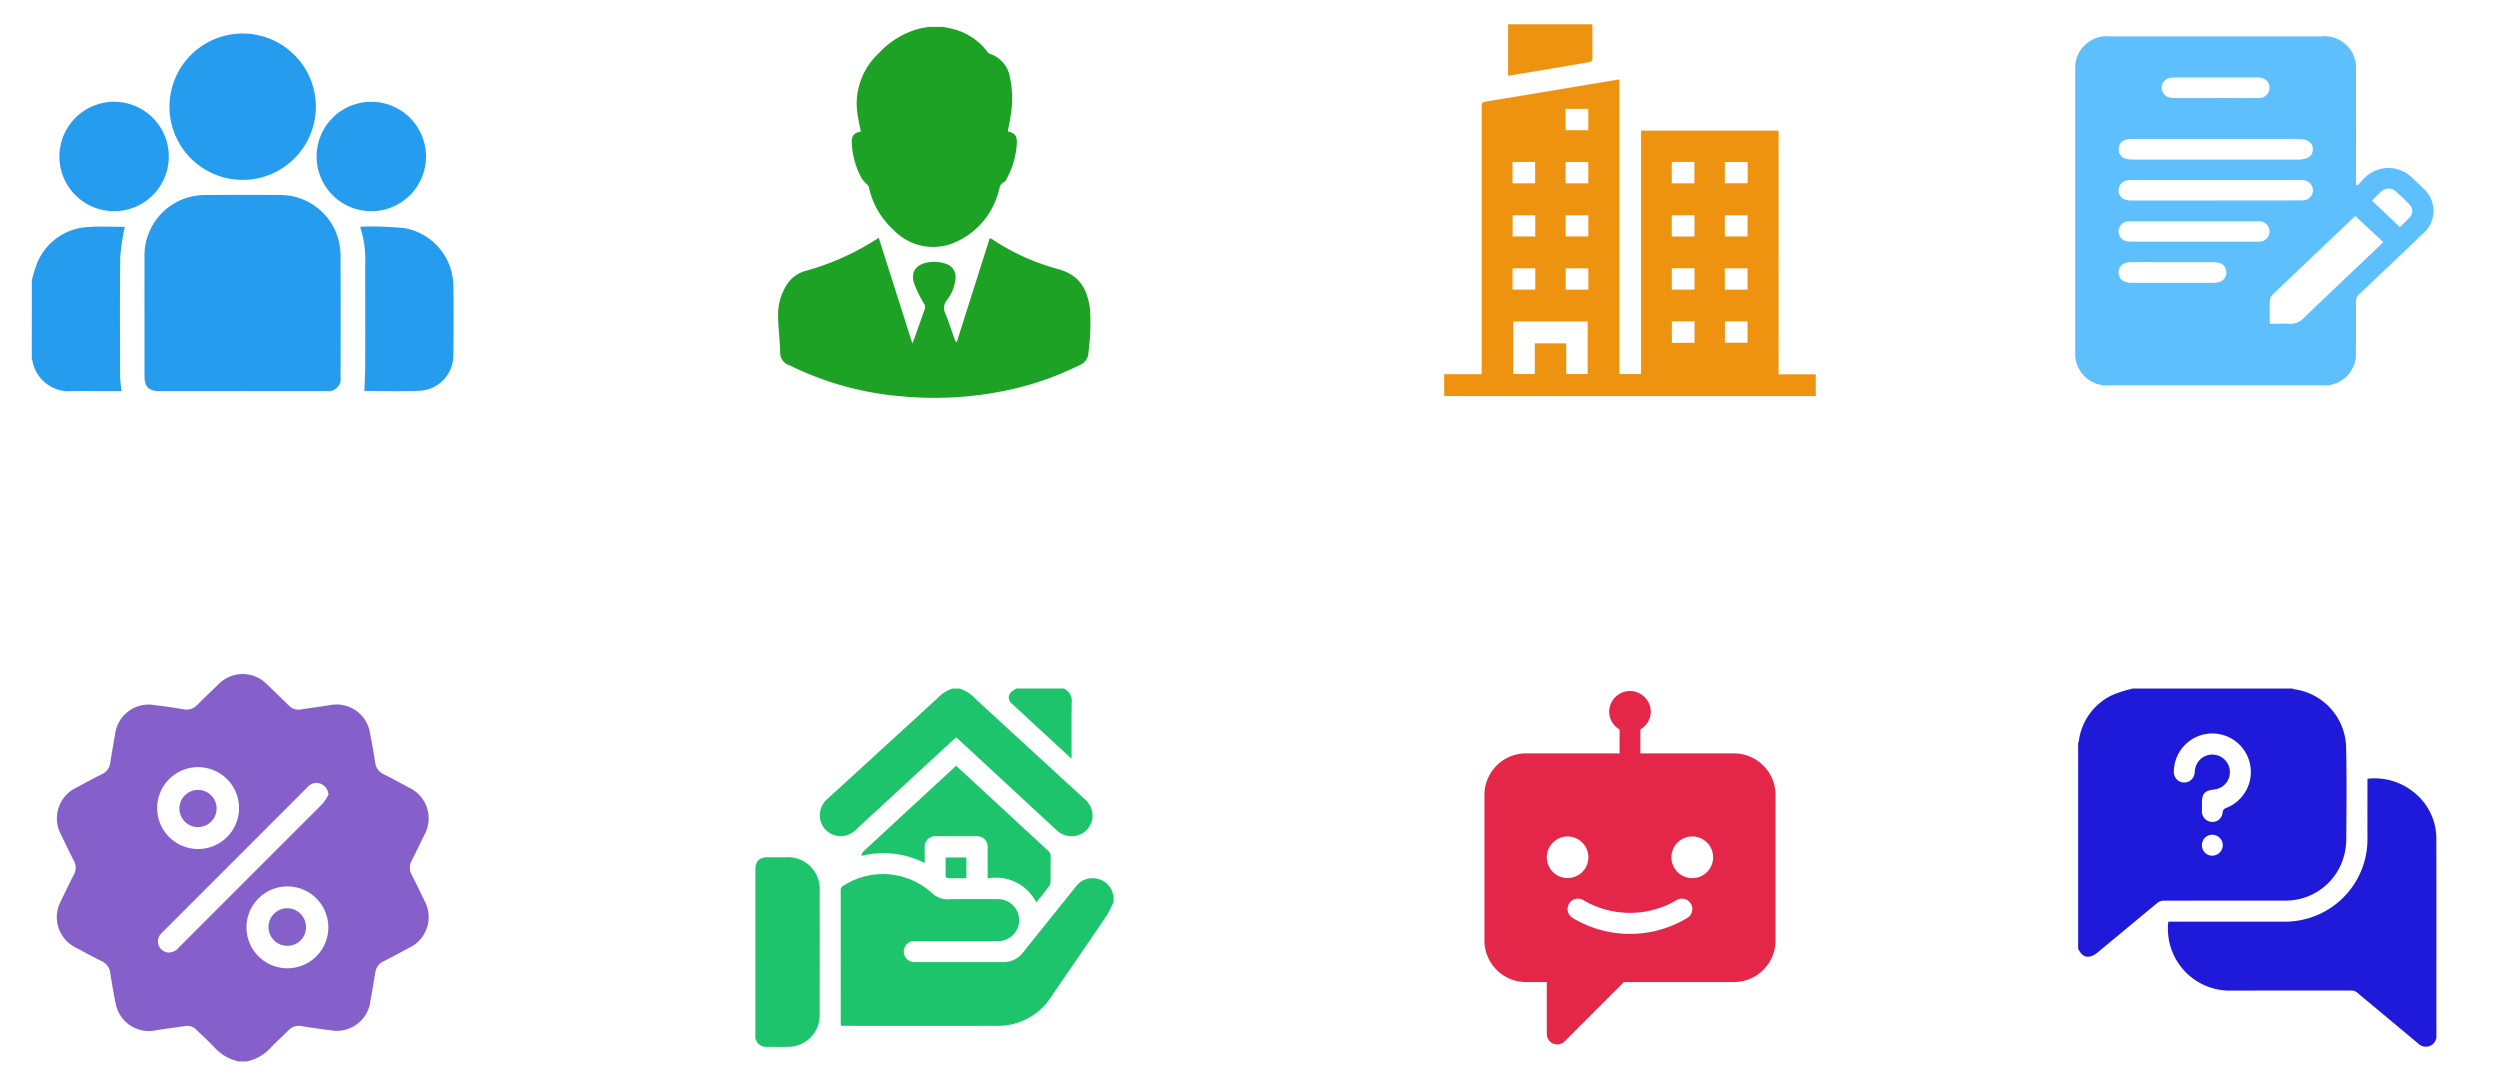 <svg xmlns="http://www.w3.org/2000/svg" xmlns:xlink="http://www.w3.org/1999/xlink" width="206" height="89" viewBox="0 0 206 89">
  <defs>
    <clipPath id="clip-path">
      <rect id="Rectangle_21523" data-name="Rectangle 21523" width="29.52" height="28.747" fill="none"/>
    </clipPath>
  </defs>
  <g id="Group_23581" data-name="Group 23581" transform="translate(-1422 40)">
    <g id="Component_1_1" data-name="Component 1 – 1" transform="translate(1479 14)">
      <rect id="Rectangle_21524" data-name="Rectangle 21524" width="40" height="35" fill="none"/>
      <g id="Group_23570" data-name="Group 23570" transform="translate(158.283 -277.909)">
        <path id="Path_80579" data-name="Path 80579" d="M126.417,997.745a10.451,10.451,0,0,1-.6,1.166c-1.507,2.226-3.034,4.439-4.552,6.658a5.185,5.185,0,0,1-4.511,2.381q-6.254.01-12.509,0h-.3c0-.115-.014-.208-.014-.3V996.813a.412.412,0,0,1,.223-.412,6.012,6.012,0,0,1,7.311.62,1.858,1.858,0,0,0,1.35.5c1.344-.027,2.69-.018,4.035-.006a1.728,1.728,0,1,1,0,3.454c-1.076.007-2.152,0-3.228,0h-3.574a.865.865,0,1,0-.011,1.727H117.3a2,2,0,0,0,1.65-.788c1.438-1.8,2.887-3.594,4.329-5.393a1.687,1.687,0,0,1,1.742-.694,1.649,1.649,0,0,1,1.35,1.331c.006.025.031.045.048.068Z" transform="translate(-249.94 -699.513)" fill="#1ec46b"/>
        <path id="Path_80580" data-name="Path 80580" d="M96.341,825.66a3.044,3.044,0,0,1,1.265.811q4.464,4.111,8.94,8.208a2.047,2.047,0,0,1,.688,1.006,1.693,1.693,0,0,1-.761,1.891,1.772,1.772,0,0,1-2.109-.218q-2.234-2.064-4.465-4.131l-3.639-3.368c-.062-.058-.128-.112-.205-.179-.085.074-.166.139-.242.209l-8.051,7.429a1.728,1.728,0,0,1-2.946-1.3A1.861,1.861,0,0,1,85.5,834.7q2.336-2.123,4.659-4.26c1.453-1.33,2.912-2.654,4.358-3.992a3.013,3.013,0,0,1,1.244-.792Z" transform="translate(-232.549 -545.014)" fill="#1ec46b"/>
        <path id="Path_80581" data-name="Path 80581" d="M262.341,825.66a1.108,1.108,0,0,1,.643,1.16c-.025,1.516-.009,3.033-.009,4.617-.113-.1-.187-.163-.26-.229l-4.66-4.3a.626.626,0,0,1,.037-1.036,3.341,3.341,0,0,1,.327-.216Z" transform="translate(-389.958 -545.014)" fill="#1ec46b"/>
        <path id="Path_80582" data-name="Path 80582" d="M25.849,987.8v-6.742c0-.756.312-1.069,1.063-1.07h1.527a2.607,2.607,0,0,1,2.713,2.727q.006,4.711,0,9.422v.836a2.6,2.6,0,0,1-2.627,2.638c-.576.012-1.152.006-1.729,0a.872.872,0,0,1-.946-.954q0-3.429,0-6.857" transform="translate(-178.892 -685.443)" fill="#1ec46b"/>
        <path id="Path_80583" data-name="Path 80583" d="M128.044,904.42a7.48,7.48,0,0,0-5.158-.6l-.064-.061a1.4,1.4,0,0,1,.2-.317q2.97-2.753,5.949-5.5l1.66-1.532c.087.073.161.131.229.2q3.682,3.406,7.366,6.809a.566.566,0,0,1,.2.471c-.012.692,0,1.384-.011,2.075a.754.754,0,0,1-.147.41c-.323.428-.667.841-1.028,1.292a3.712,3.712,0,0,0-4.007-1.977v-2.523a.872.872,0,0,0-.945-.955q-1.643-.007-3.286,0a.878.878,0,0,0-.956.975v1.233" transform="translate(-267.134 -609.398)" fill="#1ec46b"/>
        <path id="Path_80584" data-name="Path 80584" d="M201.715,981.961h-1.481c-.177,0-.232-.085-.23-.25v-1.458h1.709Z" transform="translate(-337.367 -685.688)" fill="#1ec46b"/>
      </g>
    </g>
    <g id="Component_2_1" data-name="Component 2 – 1" transform="translate(1422 -40)">
      <rect id="Rectangle_21525" data-name="Rectangle 21525" width="40" height="35" fill="none"/>
      <g id="Group_23578" data-name="Group 23578" transform="translate(-616.289 220.858)">
        <path id="Path_80569" data-name="Path 80569" d="M1411.83,201.659c.024-.786.066-1.551.068-2.316.008-2.771,0-5.541,0-8.312a8.212,8.212,0,0,0-.377-2.74.557.557,0,0,1-.016-.123c.03-.021.047-.044.064-.044a27.965,27.965,0,0,1,3.55.12,4.878,4.878,0,0,1,4.04,4.737c.035,1.888.028,3.777,0,5.665a2.922,2.922,0,0,1-2.74,3c-1.544.076-3.095.016-4.6.016" transform="translate(-765.515 -390.307)" fill="#269cef"/>
        <g id="Group_23572" data-name="Group 23572" transform="translate(618.909 -218.095)">
          <path id="Path_80566" data-name="Path 80566" d="M1202.61,192.531a10.335,10.335,0,0,1,.45-1.479,4.8,4.8,0,0,1,4.221-2.944c.987-.07,1.982-.012,3-.012-.023.1-.049.178-.062.264a16.735,16.735,0,0,0-.323,2.271c-.036,3.266-.02,6.534-.01,9.8a11.911,11.911,0,0,0,.121,1.2h-1.172c-.995,0-1.99-.026-2.984.006a3.05,3.05,0,0,1-3.207-2.6c0-.02-.024-.037-.037-.055Z" transform="translate(-1202.609 -172.167)" fill="#269cef"/>
          <path id="Path_80567" data-name="Path 80567" d="M1282.33,184.083h-6.818c-.909,0-1.257-.342-1.257-1.238,0-3.279-.007-6.558,0-9.836a4.976,4.976,0,0,1,3.943-4.973,4.736,4.736,0,0,1,1.041-.113c2.058-.01,4.115-.021,6.173,0a4.959,4.959,0,0,1,4.88,3.927,5.317,5.317,0,0,1,.12,1.175q.014,4.952,0,9.9a1.018,1.018,0,0,1-1.17,1.155h-6.919" transform="translate(-1264.968 -154.618)" fill="#269cef"/>
          <path id="Path_80568" data-name="Path 80568" d="M1296.13,65.382a6.03,6.03,0,1,1-6.043,5.973,6.03,6.03,0,0,1,6.043-5.973" transform="translate(-1278.742 -65.382)" fill="#269cef"/>
          <path id="Path_80570" data-name="Path 80570" d="M1229.14,113.284a4.507,4.507,0,1,1-4.455-4.516,4.507,4.507,0,0,1,4.455,4.516" transform="translate(-1217.851 -103.143)" fill="#269cef"/>
          <path id="Path_80571" data-name="Path 80571" d="M1392.6,113.259a4.507,4.507,0,1,1-4.519-4.493,4.507,4.507,0,0,1,4.519,4.493" transform="translate(-1360.118 -103.141)" fill="#269cef"/>
        </g>
      </g>
    </g>
    <g id="Component_3_1" data-name="Component 3 – 1" transform="translate(1422 14)">
      <rect id="Rectangle_21526" data-name="Rectangle 21526" width="40" height="35" fill="none"/>
      <g id="Group_23579" data-name="Group 23579" transform="translate(174.693 243.255)">
        <path id="Path_80576" data-name="Path 80576" d="M15.619,61.3H15a3.667,3.667,0,0,1-2.056-1.2c-.47-.485-.971-.939-1.453-1.412a1.048,1.048,0,0,0-.938-.307c-.791.116-1.584.221-2.373.344A2.789,2.789,0,0,1,4.813,56.4q-.237-1.175-.415-2.361a1.243,1.243,0,0,0-.725-1.009c-.706-.351-1.4-.728-2.093-1.1A2.787,2.787,0,0,1,.328,48.077c.348-.731.7-1.459,1.068-2.18a1.161,1.161,0,0,0,0-1.128c-.362-.712-.71-1.431-1.056-2.152A2.8,2.8,0,0,1,1.612,38.73c.7-.378,1.407-.759,2.12-1.12a1.16,1.16,0,0,0,.657-.919q.186-1.153.395-2.3a2.789,2.789,0,0,1,3.275-2.453c.794.091,1.585.211,2.374.34a1.175,1.175,0,0,0,1.106-.34c.573-.574,1.16-1.132,1.746-1.692a2.783,2.783,0,0,1,4.044,0q.9.861,1.792,1.734a1.075,1.075,0,0,0,.967.313c.791-.117,1.583-.227,2.373-.346a2.786,2.786,0,0,1,3.339,2.32c.161.793.3,1.592.421,2.391a1.2,1.2,0,0,0,.688.965c.7.349,1.377.725,2.064,1.092a2.8,2.8,0,0,1,1.279,3.956c-.336.69-.665,1.384-1.017,2.067a1.2,1.2,0,0,0,0,1.185c.364.711.712,1.431,1.055,2.152a2.784,2.784,0,0,1-1.248,3.846c-.711.386-1.425.769-2.147,1.135a1.161,1.161,0,0,0-.663.914c-.124.768-.257,1.535-.394,2.3a2.8,2.8,0,0,1-3.3,2.46q-1.189-.15-2.374-.34a1.149,1.149,0,0,0-1.077.336c-.461.464-.952.9-1.407,1.37a3.663,3.663,0,0,1-2.056,1.2M22.37,39.309a1.028,1.028,0,0,0-1-.965,1.058,1.058,0,0,0-.754.383Q14.657,44.689,8.7,50.648a1.717,1.717,0,0,0-.208.231.915.915,0,0,0,.731,1.445,1.1,1.1,0,0,0,.829-.426q5.253-5.257,10.51-10.511c.47-.47.953-.929,1.4-1.416a3.92,3.92,0,0,0,.41-.662m-3.39,7.568a3.372,3.372,0,1,0,3.38,3.35,3.372,3.372,0,0,0-3.38-3.35m-7.345-3.084a3.373,3.373,0,1,0-3.38-3.351,3.373,3.373,0,0,0,3.38,3.351" transform="translate(-170 -271.09)" fill="#8560ca"/>
        <path id="Path_80577" data-name="Path 80577" d="M225.168,280.091a1.546,1.546,0,1,1,1.523-1.526,1.521,1.521,0,0,1-1.523,1.526" transform="translate(-376.168 -499.413)" fill="#8560ca"/>
        <path id="Path_80578" data-name="Path 80578" d="M132.309,152.9a1.532,1.532,0,1,1-1.535-1.489,1.532,1.532,0,0,1,1.535,1.489" transform="translate(-289.155 -383.578)" fill="#8560ca"/>
      </g>
    </g>
    <g id="Component_4_1" data-name="Component 4 – 1" transform="translate(1536 -40)">
      <rect id="Rectangle_21527" data-name="Rectangle 21527" width="40" height="35" fill="none"/>
      <g id="Group_23573" data-name="Group 23573" transform="translate(-236.307 262.984)">
        <path id="Path_80574" data-name="Path 80574" d="M626.995,82.9V81.1h3.09V58.989c0-.208.033-.306.277-.346,2.468-.4,4.932-.818,7.4-1.23l3.664-.608V81.088h1.79V61.028h11.333V81.111h3.066V82.9Zm7.467-4.347h2.589v2.531h1.764V76.755h-6.132v4.329h1.78ZM637,60.99h1.869V59.237H637Zm1.874,11.384h-1.867v1.761h1.867Zm6.877,1.754h1.873V72.371h-1.873Zm1.876,2.62h-1.873V78.51h1.873Zm2.5,1.759h1.861V76.74H650.13Zm-17.5-13.136h1.863V63.606h-1.863Zm6.242-1.758H637v1.759h1.87Zm6.88,1.758h1.865V63.607H645.75ZM652,63.614h-1.88v1.749H652Zm-19.367,6.137H634.5V68h-1.862Zm4.372,0h1.868V68h-1.868ZM647.62,68h-1.874v1.756h1.874Zm2.5,1.751h1.871V68H650.12ZM634.5,72.376h-1.869v1.751H634.5Zm17.489,0h-1.871v1.756h1.871Z" transform="translate(-385.687 -313.248)" fill="#ee9310"/>
        <path id="Path_80575" data-name="Path 80575" d="M699.808,0c.007.975.019,1.95.012,2.924,0,.066-.136.176-.222.191-1.283.225-2.568.438-3.853.653l-2.877.478V0Z" transform="translate(-446.294 -260.986)" fill="#ee9310"/>
      </g>
    </g>
    <g id="Component_5_1" data-name="Component 5 – 1" transform="translate(1588 -40)">
      <rect id="Rectangle_21530" data-name="Rectangle 21530" width="40" height="35" fill="none"/>
      <g id="Group_23576" data-name="Group 23576" transform="translate(5 3)">
        <g id="Group_23575" data-name="Group 23575" clip-path="url(#clip-path)">
          <path id="Path_80588" data-name="Path 80588" d="M23.275,12.266c.2-.216.39-.446.608-.647a2.772,2.772,0,0,1,3.849,0c.32.293.633.594.943.9a2.456,2.456,0,0,1-.008,3.715q-2.612,2.506-5.248,4.988a.817.817,0,0,0-.291.656c.013,1.374.01,2.748,0,4.122a2.594,2.594,0,0,1-2.876,2.745H2.868A2.6,2.6,0,0,1,0,25.991Q0,14.377,0,2.763A2.609,2.609,0,0,1,2.906,0H20.249a2.593,2.593,0,0,1,2.884,2.737q.008,4.5,0,9V12.2ZM23.083,14.8c.017-.009-.011,0-.03.018q-3.374,3.2-6.743,6.415a.812.812,0,0,0-.268.475c-.031.641-.013,1.285-.013,1.967.558,0,1.084-.022,1.607.006a1.479,1.479,0,0,0,1.177-.465c2.091-2.007,4.2-4,6.3-6,.1-.091.186-.189.265-.269L23.083,14.8m-11.51-4.649h6.75c.826,0,1.247-.285,1.254-.845s-.421-.859-1.238-.859H4.8a2.332,2.332,0,0,0-.617.059.769.769,0,0,0-.6.764.789.789,0,0,0,.589.816,2.452,2.452,0,0,0,.617.062q3.4.006,6.792,0m.017,3.37h3.5c1.208,0,2.417.007,3.625-.009a.842.842,0,0,0,.864-.84.867.867,0,0,0-.841-.831c-.124-.01-.25,0-.375,0H4.781a3.829,3.829,0,0,0-.416.008.845.845,0,0,0-.782.984c.073.44.427.69,1.008.691h7m-1.8,3.39h2.25c1.028,0,2.056.008,3.084,0a.841.841,0,0,0,.88-.783.823.823,0,0,0-.679-.872,2.942,2.942,0,0,0-.5-.023H4.746c-.125,0-.251,0-.375.009a.823.823,0,0,0-.8.852c.012.5.4.821,1.011.822H9.791M11.559,5.075c1.168,0,2.335.01,3.5,0a.856.856,0,0,0,.949-.845c0-.493-.363-.823-.944-.852-.111-.006-.222,0-.334,0H8.559a4.094,4.094,0,0,0-.786.05.788.788,0,0,0-.643.778.8.8,0,0,0,.638.823,2.38,2.38,0,0,0,.536.049h3.252M8,18.6c-1.14,0-2.279-.007-3.419,0-.683.006-1.088.419-1,.989.07.448.441.711,1.043.712q3.377.006,6.754,0a1.579,1.579,0,0,0,.492-.064.776.776,0,0,0,.576-.786.768.768,0,0,0-.578-.784,1.965,1.965,0,0,0-.575-.065c-1.1-.006-2.2,0-3.294,0m18.749-2.888c.254-.249.515-.486.754-.742a.758.758,0,0,0,.048-1.111,13.96,13.96,0,0,0-1.177-1.116.871.871,0,0,0-1.109-.013c-.288.257-.551.541-.809.8l2.294,2.182" fill="#5ebffd"/>
        </g>
      </g>
    </g>
    <g id="Component_6_1" data-name="Component 6 – 1" transform="translate(1536 14)">
      <rect id="Rectangle_21528" data-name="Rectangle 21528" width="40" height="35" fill="none"/>
      <g id="Group_23574" data-name="Group 23574" transform="translate(5.317 0.939)">
        <path id="Path_80587" data-name="Path 80587" d="M23.556,7.139H15.848V5.164a1.688,1.688,0,0,0,.857-1.45,1.713,1.713,0,0,0-3.426,0,1.688,1.688,0,0,0,.857,1.45V7.139H6.426A3.43,3.43,0,0,0,3,10.565V22.556a3.43,3.43,0,0,0,3.426,3.426H8.139v4.283a.857.857,0,0,0,.529.791A.846.846,0,0,0,9,31.121a.856.856,0,0,0,.606-.251l4.888-4.888h9.067a3.43,3.43,0,0,0,3.426-3.426V10.565A3.43,3.43,0,0,0,23.556,7.139ZM8.139,15.7a1.713,1.713,0,1,1,1.713,1.713A1.713,1.713,0,0,1,8.139,15.7Zm11.575,5a9.143,9.143,0,0,1-9.445,0,.856.856,0,1,1,.88-1.469,7.555,7.555,0,0,0,7.685,0,.856.856,0,1,1,.88,1.469Zm.417-3.28a1.718,1.718,0,1,1,1.212-.506,1.713,1.713,0,0,1-1.212.506Z" fill="#e42649"/>
      </g>
    </g>
    <g id="Component_7_1" data-name="Component 7 – 1" transform="translate(1588 14)">
      <rect id="Rectangle_21529" data-name="Rectangle 21529" width="40" height="35" fill="none"/>
      <g id="Group_23571" data-name="Group 23571" transform="translate(-225.87 -281.09)">
        <path id="Path_80585" data-name="Path 80585" d="M611.45,851.962v-16.95a1.493,1.493,0,0,0,.057-.188,4.87,4.87,0,0,1,2.806-3.8,11.457,11.457,0,0,1,1.634-.513h13.145a1.191,1.191,0,0,0,.184.059,4.945,4.945,0,0,1,4.253,4.733c.058,2.563.035,5.128.011,7.692a5.105,5.105,0,0,1-.266,1.578,4.969,4.969,0,0,1-4.835,3.409c-3.323.006-6.646,0-9.969.009a.826.826,0,0,0-.485.174c-1.652,1.362-3.293,2.738-4.944,4.1a1.487,1.487,0,0,1-.568.314c-.455.108-.747-.09-1.024-.624m10.2-11.806h0v.49a.853.853,0,0,0,.8.858.828.828,0,0,0,.9-.751c.022-.268.155-.344.362-.424a3.173,3.173,0,1,0-4.377-2.9.856.856,0,0,0,1.7.116c.019-.1.03-.209.041-.314a1.437,1.437,0,0,1,1.09-1.234,1.452,1.452,0,0,1,1.569.646,1.436,1.436,0,0,1-1.063,2.19c-.82.1-1.023.333-1.023,1.153v.173m0,3.253a.86.86,0,0,0,.844.878.883.883,0,0,0,.878-.853.869.869,0,0,0-.853-.872.848.848,0,0,0-.869.846" transform="translate(-380.34 -546.684)" fill="#1f1ad9"/>
        <path id="Path_80586" data-name="Path 80586" d="M698.427,929.263h9.515a6.791,6.791,0,0,0,6.893-6.923c-.007-1.5,0-3,0-4.5v-.351a5.14,5.14,0,0,1,3.913,1.188,4.848,4.848,0,0,1,1.763,3.794c.014,5.389,0,10.778.006,16.167a.862.862,0,0,1-.516.857.9.9,0,0,1-1.008-.209l-3.475-2.9c-.494-.412-.993-.818-1.48-1.24a.8.8,0,0,0-.569-.207c-3.276.007-6.551,0-9.827.006a5.094,5.094,0,0,1-5.214-5.69" transform="translate(-459.887 -626.23)" fill="#1f1ad9"/>
      </g>
    </g>
    <g id="Component_8_1" data-name="Component 8 – 1" transform="translate(1479 -40)">
      <rect id="Rectangle_21531" data-name="Rectangle 21531" width="40" height="35" fill="none"/>
      <g id="Group_23580" data-name="Group 23580" transform="translate(-860.329 255.213)">
        <path id="Path_80572" data-name="Path 80572" d="M1646.93,12.175c.231.046.466.081.693.141a5.092,5.092,0,0,1,2.967,1.916.426.426,0,0,0,.2.161,2.448,2.448,0,0,1,1.667,2,8.023,8.023,0,0,1,.06,3.024c-.063.46-.164.914-.248,1.372.578.134.766.341.743.971a6.784,6.784,0,0,1-.846,2.951.59.59,0,0,1-.228.269c-.316.137-.329.422-.413.693a6.291,6.291,0,0,1-3.862,4.363,4.511,4.511,0,0,1-4.854-1.179,6.509,6.509,0,0,1-1.983-3.464c-.027-.121-.152-.223-.24-.326a2.435,2.435,0,0,1-.333-.375,6.558,6.558,0,0,1-.84-2.98c-.01-.591.192-.812.746-.909-.09-.464-.2-.926-.268-1.393a5.671,5.671,0,0,1,1.727-5.044,7,7,0,0,1,3.338-2.04c.258-.062.522-.1.783-.15Z" transform="translate(-765.898 -265.173)" fill="#1ea226"/>
        <path id="Path_80573" data-name="Path 80573" d="M1589.77,178.132l2.768,8.7c.07-.164.108-.241.136-.322.3-.833.585-1.668.886-2.5a.478.478,0,0,0-.05-.438,9.921,9.921,0,0,1-.825-1.672c-.3-.956.149-1.575,1.146-1.744a2.934,2.934,0,0,1,1.47.118,1.131,1.131,0,0,1,.8,1.187,3.409,3.409,0,0,1-.714,1.806,1,1,0,0,0-.136,1.08c.29.7.514,1.419.767,2.13a.623.623,0,0,0,.172.275l2.73-8.6c.083.042.154.07.217.11a18.418,18.418,0,0,0,5.322,2.423c1.875.483,2.5,1.678,2.723,3.342a18.463,18.463,0,0,1-.133,3.539,1.144,1.144,0,0,1-.748,1.067,25,25,0,0,1-6.361,2.146,28.94,28.94,0,0,1-8.375.406,25.482,25.482,0,0,1-8.786-2.375,3.379,3.379,0,0,0-.32-.159,1.09,1.09,0,0,1-.812-1.113c-.022-.993-.165-1.983-.168-2.975a4.558,4.558,0,0,1,.672-2.5,2.662,2.662,0,0,1,1.547-1.193,21.28,21.28,0,0,0,5.506-2.382c.176-.109.351-.22.565-.355" transform="translate(-714.033 -413.75)" fill="#1ea226"/>
      </g>
    </g>
  </g>
</svg>

